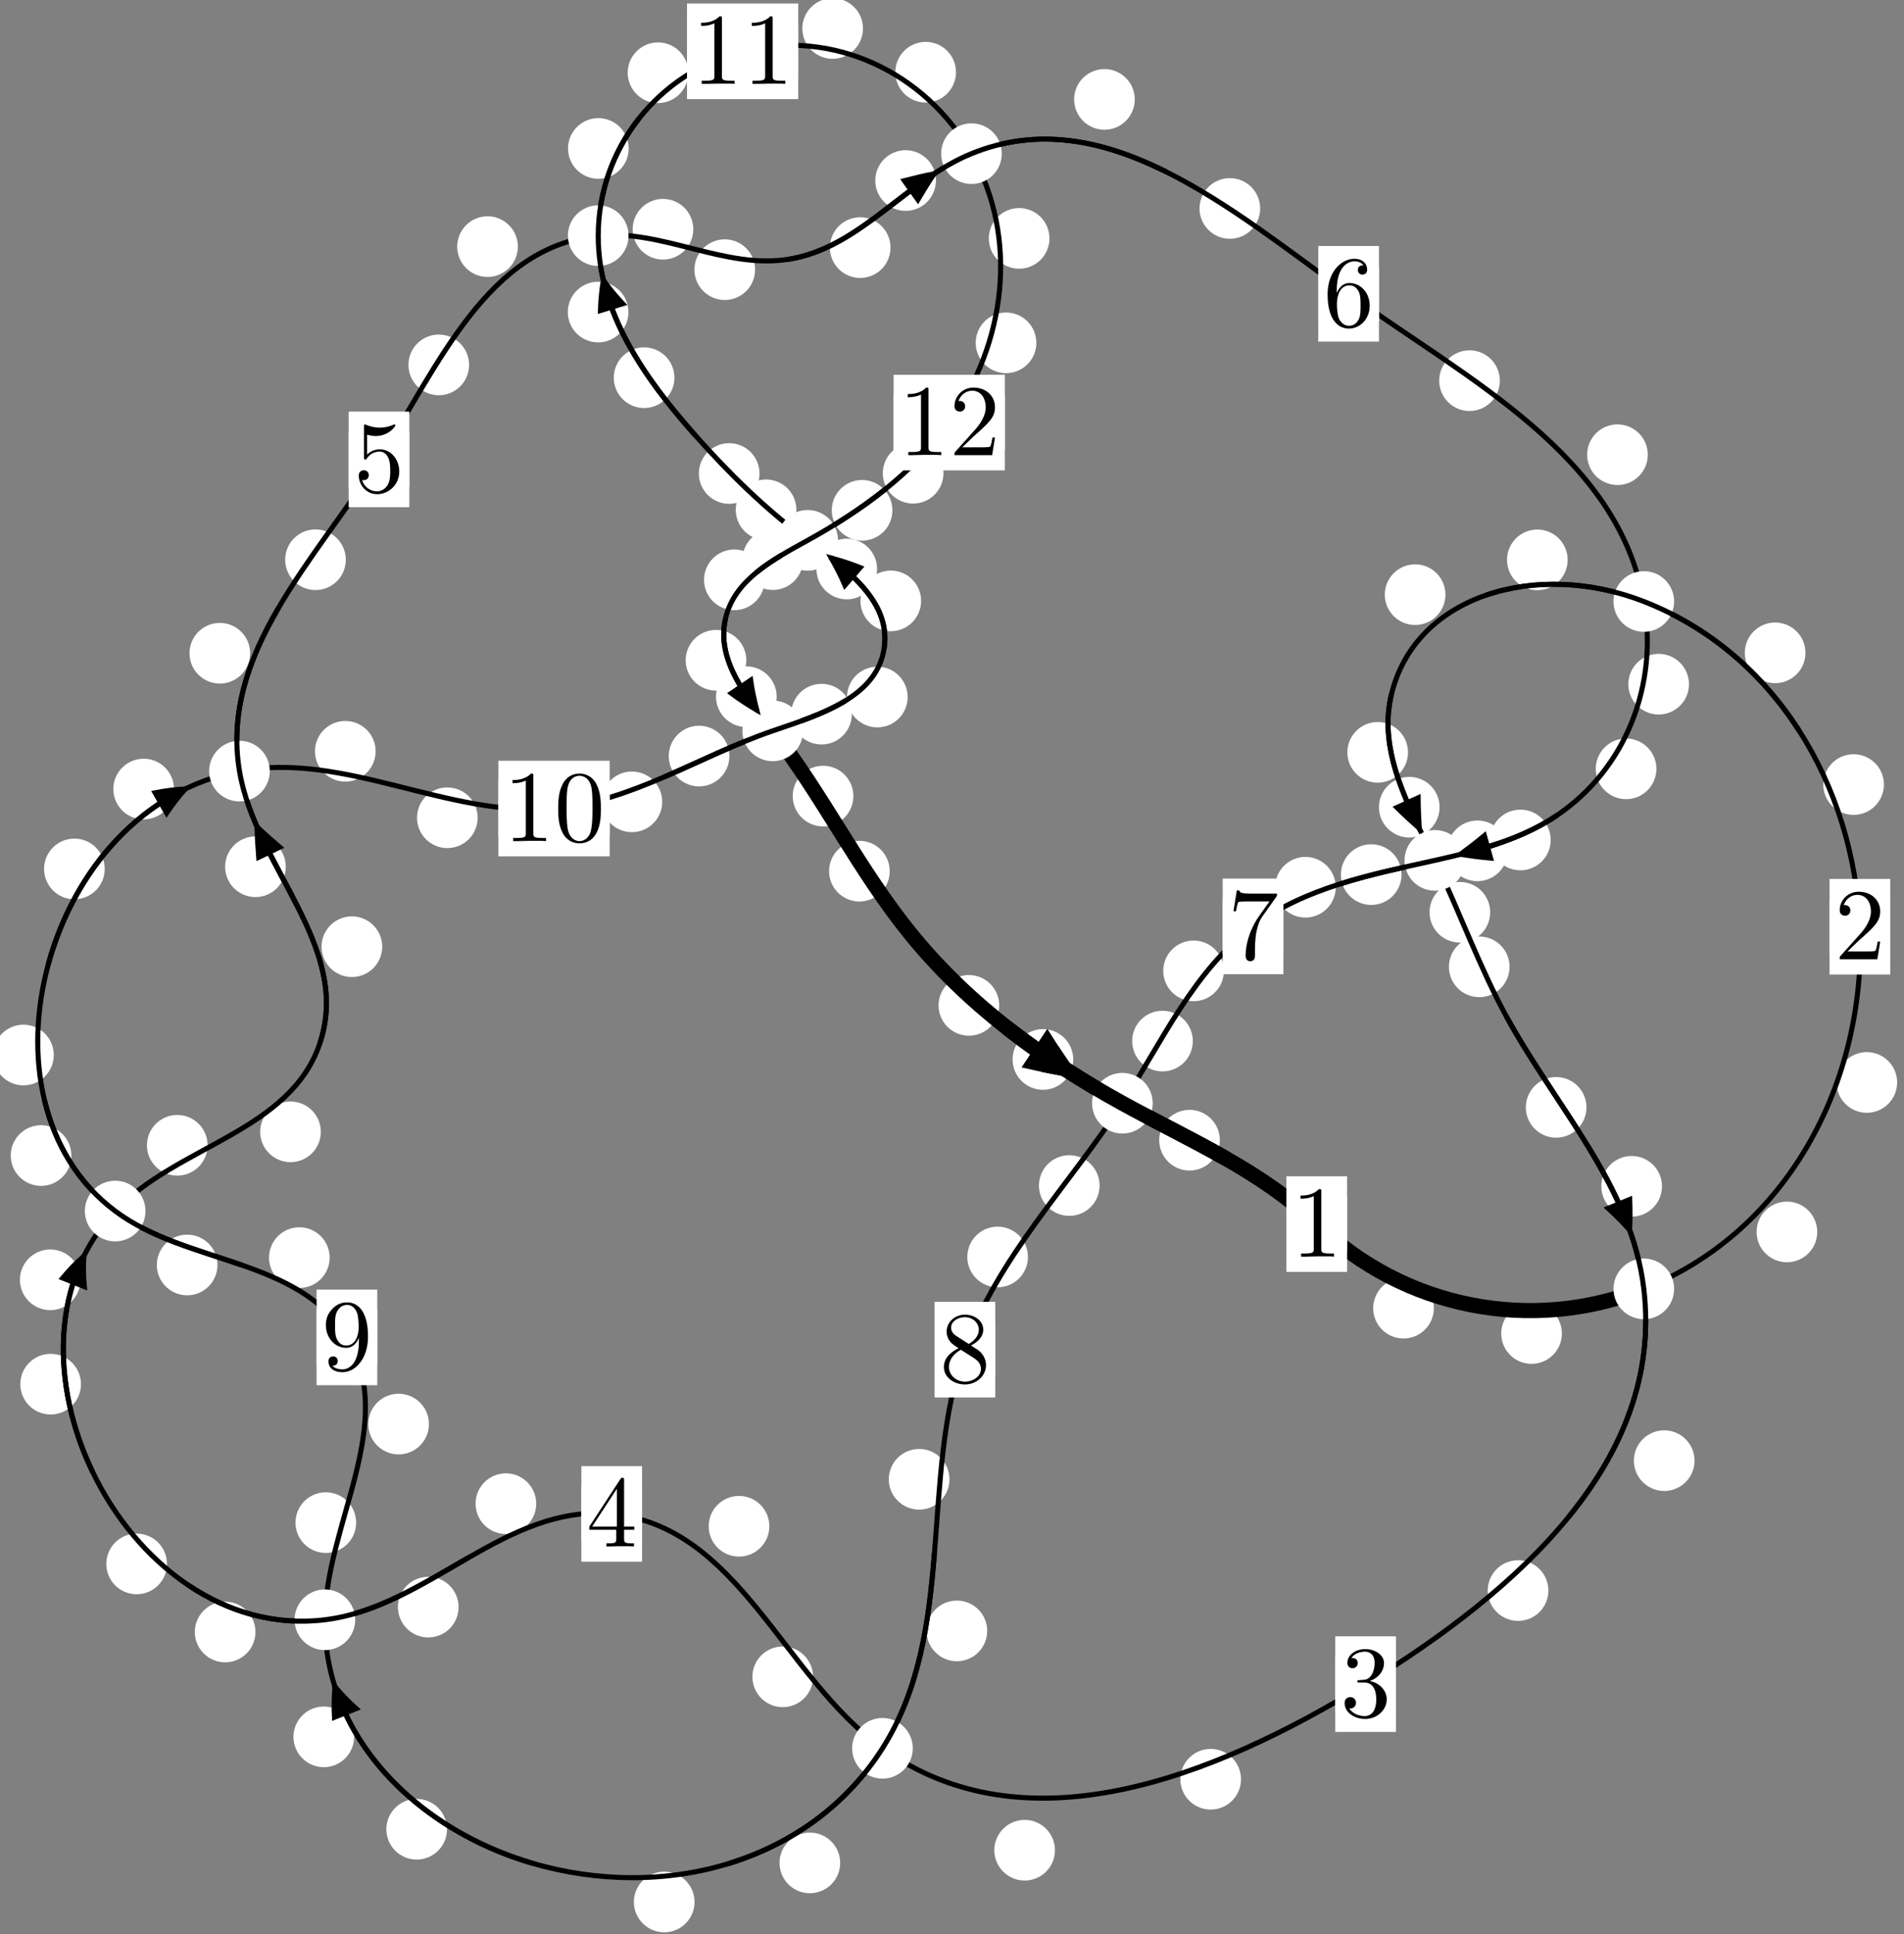 <?xml version="1.0"?>
<!-- Created by MetaPost 1.999 on 2021.07.06:0015 -->
<svg version="1.1" xmlns="http://www.w3.org/2000/svg" xmlns:xlink="http://www.w3.org/1999/xlink" width="187.641" height="190.584" viewBox="0 0 187.641 190.584">
<rect x="0" y="0" width="187.641" height="190.584" fill="#808080" stroke="none"/>
<!-- Original BoundingBox: -162.676300 -63.403076 24.964630 127.181183 -->
  <defs>
    <g transform="scale(0.01,0.01)" id="GLYPHcmr10_48">
      <path style="fill-rule: evenodd;" d="M460 -320C460 -400,455 -480,420 -554C374 -650,292 -666,250 -666C190 -666,117 -640,76 -547C44 -478,39 -400,39 -320C39 -245,43 -155,84 -79C127 2,200 22,249 22C303 22,379 1,423 -94C455 -163,460 -241,460 -320M249 -0C210 -0,151 -25,133 -121C122 -181,122 -273,122 -332C122 -396,122 -462,130 -516C149 -635,224 -644,249 -644C282 -644,348 -626,367 -527C377 -471,377 -395,377 -332C377 -257,377 -189,366 -125C351 -30,294 -0,249 -0"></path>
    </g>
    <g transform="scale(0.01,0.01)" id="GLYPHcmr10_49">
      <path style="fill-rule: evenodd;" d="M294 -640C294 -664,294 -666,271 -666C209 -602,121 -602,89 -602L89 -571C109 -571,168 -571,220 -597L220 -79C220 -43,217 -31,127 -31L95 -31L95 -0L257 -0L130 -3L217 -3L257 -3L297 -3L384 -3L419 -0L419 -31L387 -31C297 -31,294 -42,294 -79"></path>
    </g>
    <g transform="scale(0.01,0.01)" id="GLYPHcmr10_50">
      <path style="fill-rule: evenodd;" d="M127 -77L233 -180C389 -318,449 -372,449 -472C449 -586,359 -666,237 -666C124 -666,50 -574,50 -485C50 -429,100 -429,103 -429C120 -429,155 -441,155 -482C155 -508,137 -534,102 -534C94 -534,92 -534,89 -533C112 -598,166 -635,224 -635C315 -635,358 -554,358 -472C358 -392,308 -313,253 -251L61 -37C50 -26,50 -24,50 -0L421 -0L449 -174L424 -174C419 -144,412 -100,402 -85C395 -77,329 -77,307 -77"></path>
    </g>
    <g transform="scale(0.01,0.01)" id="GLYPHcmr10_51">
      <path style="fill-rule: evenodd;" d="M290 -352C372 -379,430 -449,430 -528C430 -610,342 -666,246 -666C145 -666,69 -606,69 -530C69 -497,91 -478,120 -478C151 -478,171 -500,171 -529C171 -579,124 -579,109 -579C140 -628,206 -641,242 -641C283 -641,338 -619,338 -529C338 -517,336 -459,310 -415C280 -367,246 -364,221 -363C213 -362,189 -360,182 -360C174 -359,167 -358,167 -348C167 -337,174 -337,191 -337L235 -337C317 -337,354 -269,354 -171C354 -35,285 -6,241 -6C198 -6,123 -23,88 -82C123 -77,154 -99,154 -137C154 -173,127 -193,98 -193C74 -193,42 -179,42 -135C42 -44,135 22,244 22C366 22,457 -69,457 -171C457 -253,394 -331,290 -352"></path>
    </g>
    <g transform="scale(0.01,0.01)" id="GLYPHcmr10_52">
      <path style="fill-rule: evenodd;" d="M294 -165L294 -78C294 -42,292 -31,218 -31L197 -31L197 -0L332 -0L238 -3L290 -3L332 -3L374 -3L427 -3L468 -0L468 -31L447 -31C373 -31,371 -42,371 -78L371 -165L471 -165L471 -196L371 -196L371 -651C371 -671,371 -677,355 -677C346 -677,343 -677,335 -665L28 -196L28 -165M300 -196L56 -196L300 -569"></path>
    </g>
    <g transform="scale(0.01,0.01)" id="GLYPHcmr10_53">
      <path style="fill-rule: evenodd;" d="M449 -201C449 -320,367 -420,259 -420C211 -420,168 -404,132 -369L132 -564C152 -558,185 -551,217 -551C340 -551,410 -642,410 -655C410 -661,407 -666,400 -666C399 -666,397 -666,392 -663C372 -654,323 -634,256 -634C216 -634,170 -641,123 -662C115 -665,113 -665,111 -665C101 -665,101 -657,101 -641L101 -345C101 -327,101 -319,115 -319C122 -319,124 -322,128 -328C139 -344,176 -398,257 -398C309 -398,334 -352,342 -334C358 -297,360 -258,360 -208C360 -173,360 -113,336 -71C312 -32,275 -6,229 -6C156 -6,99 -59,82 -118C85 -117,88 -116,99 -116C132 -116,149 -141,149 -165C149 -189,132 -214,99 -214C85 -214,50 -207,50 -161C50 -75,119 22,231 22C347 22,449 -74,449 -201"></path>
    </g>
    <g transform="scale(0.01,0.01)" id="GLYPHcmr10_54">
      <path style="fill-rule: evenodd;" d="M132 -328L132 -352C132 -605,256 -641,307 -641C331 -641,373 -635,395 -601C380 -601,340 -601,340 -556C340 -525,364 -510,386 -510C402 -510,432 -519,432 -558C432 -618,388 -666,305 -666C177 -666,42 -537,42 -316C42 -49,158 22,251 22C362 22,457 -72,457 -204C457 -331,368 -427,257 -427C189 -427,152 -376,132 -328M251 -6C188 -6,158 -66,152 -81C134 -128,134 -208,134 -226C134 -304,166 -404,256 -404C272 -404,318 -404,349 -342C367 -305,367 -254,367 -205C367 -157,367 -107,350 -71C320 -11,274 -6,251 -6"></path>
    </g>
    <g transform="scale(0.01,0.01)" id="GLYPHcmr10_55">
      <path style="fill-rule: evenodd;" d="M476 -609C485 -621,485 -623,485 -644L242 -644C120 -644,118 -657,114 -676L89 -676L56 -470L81 -470C84 -486,93 -549,106 -561C113 -567,191 -567,204 -567L411 -567C400 -551,321 -442,299 -409C209 -274,176 -135,176 -33C176 -23,176 22,222 22C268 22,268 -23,268 -33L268 -84C268 -139,271 -194,279 -248C283 -271,297 -357,341 -419"></path>
    </g>
    <g transform="scale(0.01,0.01)" id="GLYPHcmr10_56">
      <path style="fill-rule: evenodd;" d="M163 -457C117 -487,113 -521,113 -538C113 -599,178 -641,249 -641C322 -641,386 -589,386 -517C386 -460,347 -412,287 -377M309 -362C381 -399,430 -451,430 -517C430 -609,341 -666,250 -666C150 -666,69 -592,69 -499C69 -481,71 -436,113 -389C124 -377,161 -352,186 -335C128 -306,42 -250,42 -151C42 -45,144 22,249 22C362 22,457 -61,457 -168C457 -204,446 -249,408 -291C389 -312,373 -322,309 -362M209 -320L332 -242C360 -223,407 -193,407 -132C407 -58,332 -6,250 -6C164 -6,92 -68,92 -151C92 -209,124 -273,209 -320"></path>
    </g>
    <g transform="scale(0.01,0.01)" id="GLYPHcmr10_57">
      <path style="fill-rule: evenodd;" d="M367 -318L367 -286C367 -52,263 -6,205 -6C188 -6,134 -8,107 -42C151 -42,159 -71,159 -88C159 -119,135 -134,113 -134C97 -134,67 -125,67 -86C67 -19,121 22,206 22C335 22,457 -114,457 -329C457 -598,342 -666,253 -666C198 -666,149 -648,106 -603C65 -558,42 -516,42 -441C42 -316,130 -218,242 -218C303 -218,344 -260,367 -318M243 -241C227 -241,181 -241,150 -304C132 -341,132 -391,132 -440C132 -494,132 -541,153 -578C180 -628,218 -641,253 -641C299 -641,332 -607,349 -562C361 -530,365 -467,365 -421C365 -338,331 -241,243 -241"></path>
    </g>
  </defs>
  <path d="M141.307 128.903C141.307 128.11,140.992 127.35,140.431 126.789C139.871 126.229,139.111 125.914,138.318 125.914C137.525 125.914,136.765 126.229,136.205 126.789C135.644 127.35,135.329 128.11,135.329 128.903C135.329 129.695,135.644 130.455,136.205 131.016C136.765 131.576,137.525 131.891,138.318 131.891C139.111 131.891,139.871 131.576,140.431 131.016C140.992 130.455,141.307 129.695,141.307 128.903Z" style="fill: rgb(100%,100%,100%);stroke: none;"></path>
  <path d="M132.755 120.617C132.755 119.824,132.44 119.064,131.879 118.504C131.319 117.943,130.559 117.628,129.766 117.628C128.973 117.628,128.213 117.943,127.653 118.504C127.092 119.064,126.777 119.824,126.777 120.617C126.777 121.41,127.092 122.17,127.653 122.73C128.213 123.291,128.973 123.606,129.766 123.606C130.559 123.606,131.319 123.291,131.879 122.73C132.44 122.17,132.755 121.41,132.755 120.617Z" style="fill: rgb(100%,100%,100%);stroke: none;"></path>
  <path d="M179.092 121.39C179.092 120.597,178.777 119.837,178.217 119.277C177.656 118.716,176.896 118.401,176.103 118.401C175.311 118.401,174.551 118.716,173.99 119.277C173.43 119.837,173.115 120.597,173.115 121.39C173.115 122.183,173.43 122.943,173.99 123.503C174.551 124.064,175.311 124.379,176.103 124.379C176.896 124.379,177.656 124.064,178.217 123.503C178.777 122.943,179.092 122.183,179.092 121.39Z" style="fill: rgb(100%,100%,100%);stroke: none;"></path>
  <path d="M153.924 131.401C153.924 130.608,153.609 129.848,153.049 129.288C152.488 128.727,151.728 128.412,150.935 128.412C150.143 128.412,149.383 128.727,148.822 129.288C148.262 129.848,147.947 130.608,147.947 131.401C147.947 132.194,148.262 132.954,148.822 133.514C149.383 134.075,150.143 134.39,150.935 134.39C151.728 134.39,152.488 134.075,153.049 133.514C153.609 132.954,153.924 132.194,153.924 131.401Z" style="fill: rgb(100%,100%,100%);stroke: none;"></path>
  <path d="M185.663 77.307C185.663 76.515,185.348 75.755,184.787 75.194C184.227 74.634,183.467 74.319,182.674 74.319C181.881 74.319,181.121 74.634,180.561 75.194C180 75.755,179.685 76.515,179.685 77.307C179.685 78.1,180 78.86,180.561 79.421C181.121 79.981,181.881 80.296,182.674 80.296C183.467 80.296,184.227 79.981,184.787 79.421C185.348 78.86,185.663 78.1,185.663 77.307Z" style="fill: rgb(100%,100%,100%);stroke: none;"></path>
  <path d="M186.965 106.66C186.965 105.868,186.65 105.107,186.089 104.547C185.529 103.986,184.769 103.671,183.976 103.671C183.183 103.671,182.423 103.986,181.863 104.547C181.302 105.107,180.987 105.868,180.987 106.66C180.987 107.453,181.302 108.213,181.863 108.774C182.423 109.334,183.183 109.649,183.976 109.649C184.769 109.649,185.529 109.334,186.089 108.774C186.65 108.213,186.965 107.453,186.965 106.66Z" style="fill: rgb(100%,100%,100%);stroke: none;"></path>
  <path d="M154.494 55.167C154.494 54.374,154.179 53.614,153.619 53.053C153.058 52.493,152.298 52.178,151.505 52.178C150.713 52.178,149.952 52.493,149.392 53.053C148.831 53.614,148.517 54.374,148.517 55.167C148.517 55.959,148.831 56.719,149.392 57.28C149.952 57.84,150.713 58.155,151.505 58.155C152.298 58.155,153.058 57.84,153.619 57.28C154.179 56.719,154.494 55.959,154.494 55.167Z" style="fill: rgb(100%,100%,100%);stroke: none;"></path>
  <path d="M177.93 64.328C177.93 63.535,177.616 62.775,177.055 62.215C176.495 61.654,175.734 61.339,174.942 61.339C174.149 61.339,173.389 61.654,172.828 62.215C172.268 62.775,171.953 63.535,171.953 64.328C171.953 65.121,172.268 65.881,172.828 66.441C173.389 67.002,174.149 67.317,174.942 67.317C175.734 67.317,176.495 67.002,177.055 66.441C177.616 65.881,177.93 65.121,177.93 64.328Z" style="fill: rgb(100%,100%,100%);stroke: none;"></path>
  <path d="M138.761 74.133C138.761 73.34,138.446 72.58,137.885 72.02C137.325 71.459,136.565 71.144,135.772 71.144C134.979 71.144,134.219 71.459,133.659 72.02C133.098 72.58,132.783 73.34,132.783 74.133C132.783 74.926,133.098 75.686,133.659 76.246C134.219 76.807,134.979 77.122,135.772 77.122C136.565 77.122,137.325 76.807,137.885 76.246C138.446 75.686,138.761 74.926,138.761 74.133Z" style="fill: rgb(100%,100%,100%);stroke: none;"></path>
  <path d="M142.449 58.595C142.449 57.803,142.134 57.042,141.573 56.482C141.013 55.921,140.253 55.607,139.46 55.607C138.667 55.607,137.907 55.921,137.347 56.482C136.786 57.042,136.471 57.803,136.471 58.595C136.471 59.388,136.786 60.148,137.347 60.709C137.907 61.269,138.667 61.584,139.46 61.584C140.253 61.584,141.013 61.269,141.573 60.709C142.134 60.148,142.449 59.388,142.449 58.595Z" style="fill: rgb(100%,100%,100%);stroke: none;"></path>
  <path d="M146.86 89.892C146.86 89.099,146.545 88.339,145.985 87.778C145.424 87.218,144.664 86.903,143.871 86.903C143.079 86.903,142.318 87.218,141.758 87.778C141.197 88.339,140.882 89.099,140.882 89.892C140.882 90.684,141.197 91.444,141.758 92.005C142.318 92.565,143.079 92.88,143.871 92.88C144.664 92.88,145.424 92.565,145.985 92.005C146.545 91.444,146.86 90.684,146.86 89.892Z" style="fill: rgb(100%,100%,100%);stroke: none;"></path>
  <path d="M141.873 79.538C141.873 78.745,141.558 77.985,140.998 77.424C140.437 76.864,139.677 76.549,138.885 76.549C138.092 76.549,137.332 76.864,136.771 77.424C136.211 77.985,135.896 78.745,135.896 79.538C135.896 80.33,136.211 81.09,136.771 81.651C137.332 82.211,138.092 82.526,138.885 82.526C139.677 82.526,140.437 82.211,140.998 81.651C141.558 81.09,141.873 80.33,141.873 79.538Z" style="fill: rgb(100%,100%,100%);stroke: none;"></path>
  <path d="M156.348 109.114C156.348 108.322,156.034 107.562,155.473 107.001C154.913 106.441,154.152 106.126,153.36 106.126C152.567 106.126,151.807 106.441,151.246 107.001C150.686 107.562,150.371 108.322,150.371 109.114C150.371 109.907,150.686 110.667,151.246 111.228C151.807 111.788,152.567 112.103,153.36 112.103C154.152 112.103,154.913 111.788,155.473 111.228C156.034 110.667,156.348 109.907,156.348 109.114Z" style="fill: rgb(100%,100%,100%);stroke: none;"></path>
  <path d="M148.769 95.267C148.769 94.475,148.454 93.714,147.893 93.154C147.333 92.593,146.573 92.279,145.78 92.279C144.987 92.279,144.227 92.593,143.667 93.154C143.106 93.714,142.791 94.475,142.791 95.267C142.791 96.06,143.106 96.82,143.667 97.381C144.227 97.941,144.987 98.256,145.78 98.256C146.573 98.256,147.333 97.941,147.893 97.381C148.454 96.82,148.769 96.06,148.769 95.267Z" style="fill: rgb(100%,100%,100%);stroke: none;"></path>
  <path d="M166.998 143.926C166.998 143.133,166.683 142.373,166.123 141.813C165.562 141.252,164.802 140.937,164.009 140.937C163.217 140.937,162.456 141.252,161.896 141.813C161.335 142.373,161.02 143.133,161.02 143.926C161.02 144.719,161.335 145.479,161.896 146.039C162.456 146.6,163.217 146.915,164.009 146.915C164.802 146.915,165.562 146.6,166.123 146.039C166.683 145.479,166.998 144.719,166.998 143.926Z" style="fill: rgb(100%,100%,100%);stroke: none;"></path>
  <path d="M163.789 116.895C163.789 116.102,163.474 115.342,162.914 114.781C162.353 114.221,161.593 113.906,160.8 113.906C160.008 113.906,159.248 114.221,158.687 114.781C158.127 115.342,157.812 116.102,157.812 116.895C157.812 117.687,158.127 118.448,158.687 119.008C159.248 119.569,160.008 119.884,160.8 119.884C161.593 119.884,162.353 119.569,162.914 119.008C163.474 118.448,163.789 117.687,163.789 116.895Z" style="fill: rgb(100%,100%,100%);stroke: none;"></path>
  <path d="M122.302 175.321C122.302 174.528,121.987 173.768,121.427 173.207C120.866 172.647,120.106 172.332,119.314 172.332C118.521 172.332,117.761 172.647,117.2 173.207C116.64 173.768,116.325 174.528,116.325 175.321C116.325 176.113,116.64 176.873,117.2 177.434C117.761 177.994,118.521 178.309,119.314 178.309C120.106 178.309,120.866 177.994,121.427 177.434C121.987 176.873,122.302 176.113,122.302 175.321Z" style="fill: rgb(100%,100%,100%);stroke: none;"></path>
  <path d="M152.596 156.727C152.596 155.934,152.281 155.174,151.721 154.613C151.16 154.053,150.4 153.738,149.607 153.738C148.815 153.738,148.054 154.053,147.494 154.613C146.934 155.174,146.619 155.934,146.619 156.727C146.619 157.519,146.934 158.279,147.494 158.84C148.054 159.4,148.815 159.715,149.607 159.715C150.4 159.715,151.16 159.4,151.721 158.84C152.281 158.279,152.596 157.519,152.596 156.727Z" style="fill: rgb(100%,100%,100%);stroke: none;"></path>
  <path d="M80.127 165.228C80.127 164.435,79.813 163.675,79.252 163.114C78.692 162.554,77.931 162.239,77.139 162.239C76.346 162.239,75.586 162.554,75.025 163.114C74.465 163.675,74.15 164.435,74.15 165.228C74.15 166.02,74.465 166.78,75.025 167.341C75.586 167.901,76.346 168.216,77.139 168.216C77.931 168.216,78.692 167.901,79.252 167.341C79.813 166.78,80.127 166.02,80.127 165.228Z" style="fill: rgb(100%,100%,100%);stroke: none;"></path>
  <path d="M103.968 182.313C103.968 181.52,103.653 180.76,103.092 180.199C102.532 179.639,101.772 179.324,100.979 179.324C100.186 179.324,99.426 179.639,98.866 180.199C98.305 180.76,97.99 181.52,97.99 182.313C97.99 183.105,98.305 183.866,98.866 184.426C99.426 184.987,100.186 185.302,100.979 185.302C101.772 185.302,102.532 184.987,103.092 184.426C103.653 183.866,103.968 183.105,103.968 182.313Z" style="fill: rgb(100%,100%,100%);stroke: none;"></path>
  <path d="M52.845 148.165C52.845 147.372,52.53 146.612,51.969 146.052C51.409 145.491,50.648 145.176,49.856 145.176C49.063 145.176,48.303 145.491,47.742 146.052C47.182 146.612,46.867 147.372,46.867 148.165C46.867 148.958,47.182 149.718,47.742 150.278C48.303 150.839,49.063 151.154,49.856 151.154C50.648 151.154,51.409 150.839,51.969 150.278C52.53 149.718,52.845 148.958,52.845 148.165Z" style="fill: rgb(100%,100%,100%);stroke: none;"></path>
  <path d="M75.819 150.391C75.819 149.598,75.504 148.838,74.944 148.278C74.383 147.717,73.623 147.402,72.83 147.402C72.038 147.402,71.277 147.717,70.717 148.278C70.157 148.838,69.842 149.598,69.842 150.391C69.842 151.184,70.157 151.944,70.717 152.504C71.277 153.065,72.038 153.38,72.83 153.38C73.623 153.38,74.383 153.065,74.944 152.504C75.504 151.944,75.819 151.184,75.819 150.391Z" style="fill: rgb(100%,100%,100%);stroke: none;"></path>
  <path d="M25.176 160.811C25.176 160.018,24.861 159.258,24.301 158.697C23.74 158.137,22.98 157.822,22.187 157.822C21.395 157.822,20.634 158.137,20.074 158.697C19.513 159.258,19.198 160.018,19.198 160.811C19.198 161.603,19.513 162.363,20.074 162.924C20.634 163.484,21.395 163.799,22.187 163.799C22.98 163.799,23.74 163.484,24.301 162.924C24.861 162.363,25.176 161.603,25.176 160.811Z" style="fill: rgb(100%,100%,100%);stroke: none;"></path>
  <path d="M45.195 158.358C45.195 157.565,44.88 156.805,44.319 156.244C43.759 155.684,42.999 155.369,42.206 155.369C41.413 155.369,40.653 155.684,40.093 156.244C39.532 156.805,39.217 157.565,39.217 158.358C39.217 159.15,39.532 159.91,40.093 160.471C40.653 161.031,41.413 161.346,42.206 161.346C42.999 161.346,43.759 161.031,44.319 160.471C44.88 159.91,45.195 159.15,45.195 158.358Z" style="fill: rgb(100%,100%,100%);stroke: none;"></path>
  <path d="M7.979 136.391C7.979 135.598,7.664 134.838,7.103 134.278C6.543 133.717,5.783 133.402,4.99 133.402C4.197 133.402,3.437 133.717,2.877 134.278C2.316 134.838,2.001 135.598,2.001 136.391C2.001 137.184,2.316 137.944,2.877 138.504C3.437 139.065,4.197 139.38,4.99 139.38C5.783 139.38,6.543 139.065,7.103 138.504C7.664 137.944,7.979 137.184,7.979 136.391Z" style="fill: rgb(100%,100%,100%);stroke: none;"></path>
  <path d="M16.455 154.103C16.455 153.31,16.14 152.55,15.58 151.989C15.019 151.429,14.259 151.114,13.466 151.114C12.674 151.114,11.913 151.429,11.353 151.989C10.792 152.55,10.478 153.31,10.478 154.103C10.478 154.895,10.792 155.655,11.353 156.216C11.913 156.776,12.674 157.091,13.466 157.091C14.259 157.091,15.019 156.776,15.58 156.216C16.14 155.655,16.455 154.895,16.455 154.103Z" style="fill: rgb(100%,100%,100%);stroke: none;"></path>
  <path d="M20.459 112.852C20.459 112.059,20.144 111.299,19.583 110.739C19.023 110.178,18.263 109.863,17.47 109.863C16.677 109.863,15.917 110.178,15.357 110.739C14.796 111.299,14.481 112.059,14.481 112.852C14.481 113.645,14.796 114.405,15.357 114.965C15.917 115.526,16.677 115.841,17.47 115.841C18.263 115.841,19.023 115.526,19.583 114.965C20.144 114.405,20.459 113.645,20.459 112.852Z" style="fill: rgb(100%,100%,100%);stroke: none;"></path>
  <path d="M7.94 126.107C7.94 125.314,7.625 124.554,7.065 123.993C6.504 123.433,5.744 123.118,4.951 123.118C4.159 123.118,3.399 123.433,2.838 123.993C2.278 124.554,1.963 125.314,1.963 126.107C1.963 126.899,2.278 127.659,2.838 128.22C3.399 128.78,4.159 129.095,4.951 129.095C5.744 129.095,6.504 128.78,7.065 128.22C7.625 127.659,7.94 126.899,7.94 126.107Z" style="fill: rgb(100%,100%,100%);stroke: none;"></path>
  <path d="M37.667 93.284C37.667 92.491,37.352 91.731,36.791 91.171C36.231 90.61,35.471 90.295,34.678 90.295C33.885 90.295,33.125 90.61,32.565 91.171C32.004 91.731,31.689 92.491,31.689 93.284C31.689 94.077,32.004 94.837,32.565 95.397C33.125 95.958,33.885 96.273,34.678 96.273C35.471 96.273,36.231 95.958,36.791 95.397C37.352 94.837,37.667 94.077,37.667 93.284Z" style="fill: rgb(100%,100%,100%);stroke: none;"></path>
  <path d="M31.618 111.527C31.618 110.734,31.303 109.974,30.742 109.414C30.182 108.853,29.422 108.538,28.629 108.538C27.836 108.538,27.076 108.853,26.516 109.414C25.955 109.974,25.64 110.734,25.64 111.527C25.64 112.32,25.955 113.08,26.516 113.64C27.076 114.201,27.836 114.516,28.629 114.516C29.422 114.516,30.182 114.201,30.742 113.64C31.303 113.08,31.618 112.32,31.618 111.527Z" style="fill: rgb(100%,100%,100%);stroke: none;"></path>
  <path d="M24.652 64.368C24.652 63.575,24.337 62.815,23.776 62.255C23.216 61.694,22.456 61.379,21.663 61.379C20.87 61.379,20.11 61.694,19.55 62.255C18.989 62.815,18.674 63.575,18.674 64.368C18.674 65.161,18.989 65.921,19.55 66.481C20.11 67.042,20.87 67.357,21.663 67.357C22.456 67.357,23.216 67.042,23.776 66.481C24.337 65.921,24.652 65.161,24.652 64.368Z" style="fill: rgb(100%,100%,100%);stroke: none;"></path>
  <path d="M28.162 85.406C28.162 84.613,27.847 83.853,27.286 83.293C26.726 82.732,25.966 82.417,25.173 82.417C24.38 82.417,23.62 82.732,23.06 83.293C22.499 83.853,22.184 84.613,22.184 85.406C22.184 86.199,22.499 86.959,23.06 87.519C23.62 88.08,24.38 88.395,25.173 88.395C25.966 88.395,26.726 88.08,27.286 87.519C27.847 86.959,28.162 86.199,28.162 85.406Z" style="fill: rgb(100%,100%,100%);stroke: none;"></path>
  <path d="M46.231 35.956C46.231 35.163,45.916 34.403,45.355 33.843C44.795 33.282,44.035 32.967,43.242 32.967C42.449 32.967,41.689 33.282,41.129 33.843C40.568 34.403,40.253 35.163,40.253 35.956C40.253 36.749,40.568 37.509,41.129 38.069C41.689 38.63,42.449 38.945,43.242 38.945C44.035 38.945,44.795 38.63,45.355 38.069C45.916 37.509,46.231 36.749,46.231 35.956Z" style="fill: rgb(100%,100%,100%);stroke: none;"></path>
  <path d="M34.081 55.154C34.081 54.361,33.766 53.601,33.205 53.041C32.645 52.48,31.885 52.165,31.092 52.165C30.299 52.165,29.539 52.48,28.979 53.041C28.418 53.601,28.103 54.361,28.103 55.154C28.103 55.947,28.418 56.707,28.979 57.267C29.539 57.828,30.299 58.143,31.092 58.143C31.885 58.143,32.645 57.828,33.205 57.267C33.766 56.707,34.081 55.947,34.081 55.154Z" style="fill: rgb(100%,100%,100%);stroke: none;"></path>
  <path d="M68.326 22.588C68.326 21.796,68.011 21.036,67.451 20.475C66.891 19.915,66.13 19.6,65.338 19.6C64.545 19.6,63.785 19.915,63.224 20.475C62.664 21.036,62.349 21.796,62.349 22.588C62.349 23.381,62.664 24.141,63.224 24.702C63.785 25.262,64.545 25.577,65.338 25.577C66.13 25.577,66.891 25.262,67.451 24.702C68.011 24.141,68.326 23.381,68.326 22.588Z" style="fill: rgb(100%,100%,100%);stroke: none;"></path>
  <path d="M51.035 24.3C51.035 23.507,50.72 22.747,50.16 22.187C49.6 21.626,48.839 21.311,48.047 21.311C47.254 21.311,46.494 21.626,45.933 22.187C45.373 22.747,45.058 23.507,45.058 24.3C45.058 25.093,45.373 25.853,45.933 26.413C46.494 26.974,47.254 27.289,48.047 27.289C48.839 27.289,49.6 26.974,50.16 26.413C50.72 25.853,51.035 25.093,51.035 24.3Z" style="fill: rgb(100%,100%,100%);stroke: none;"></path>
  <path d="M87.762 24.398C87.762 23.606,87.447 22.845,86.887 22.285C86.326 21.724,85.566 21.41,84.773 21.41C83.981 21.41,83.22 21.724,82.66 22.285C82.1 22.845,81.785 23.606,81.785 24.398C81.785 25.191,82.1 25.951,82.66 26.512C83.22 27.072,83.981 27.387,84.773 27.387C85.566 27.387,86.326 27.072,86.887 26.512C87.447 25.951,87.762 25.191,87.762 24.398Z" style="fill: rgb(100%,100%,100%);stroke: none;"></path>
  <path d="M74.413 26.572C74.413 25.779,74.098 25.019,73.537 24.459C72.977 23.898,72.217 23.583,71.424 23.583C70.631 23.583,69.871 23.898,69.311 24.459C68.75 25.019,68.435 25.779,68.435 26.572C68.435 27.365,68.75 28.125,69.311 28.686C69.871 29.246,70.631 29.561,71.424 29.561C72.217 29.561,72.977 29.246,73.537 28.686C74.098 28.125,74.413 27.365,74.413 26.572Z" style="fill: rgb(100%,100%,100%);stroke: none;"></path>
  <path d="M111.833 9.796C111.833 9.003,111.518 8.243,110.958 7.683C110.397 7.122,109.637 6.807,108.844 6.807C108.052 6.807,107.292 7.122,106.731 7.683C106.171 8.243,105.856 9.003,105.856 9.796C105.856 10.589,106.171 11.349,106.731 11.909C107.292 12.47,108.052 12.785,108.844 12.785C109.637 12.785,110.397 12.47,110.958 11.909C111.518 11.349,111.833 10.589,111.833 9.796Z" style="fill: rgb(100%,100%,100%);stroke: none;"></path>
  <path d="M92.237 17.789C92.237 16.996,91.922 16.236,91.362 15.675C90.801 15.115,90.041 14.8,89.248 14.8C88.456 14.8,87.695 15.115,87.135 15.675C86.574 16.236,86.259 16.996,86.259 17.789C86.259 18.581,86.574 19.341,87.135 19.902C87.695 20.462,88.456 20.777,89.248 20.777C90.041 20.777,90.801 20.462,91.362 19.902C91.922 19.341,92.237 18.581,92.237 17.789Z" style="fill: rgb(100%,100%,100%);stroke: none;"></path>
  <path d="M147.811 37.509C147.811 36.716,147.496 35.956,146.935 35.395C146.375 34.835,145.615 34.52,144.822 34.52C144.029 34.52,143.269 34.835,142.709 35.395C142.148 35.956,141.833 36.716,141.833 37.509C141.833 38.301,142.148 39.062,142.709 39.622C143.269 40.183,144.029 40.498,144.822 40.498C145.615 40.498,146.375 40.183,146.935 39.622C147.496 39.062,147.811 38.301,147.811 37.509Z" style="fill: rgb(100%,100%,100%);stroke: none;"></path>
  <path d="M124.191 20.541C124.191 19.748,123.876 18.988,123.315 18.427C122.755 17.867,121.995 17.552,121.202 17.552C120.409 17.552,119.649 17.867,119.089 18.427C118.528 18.988,118.213 19.748,118.213 20.541C118.213 21.333,118.528 22.094,119.089 22.654C119.649 23.215,120.409 23.53,121.202 23.53C121.995 23.53,122.755 23.215,123.315 22.654C123.876 22.094,124.191 21.333,124.191 20.541Z" style="fill: rgb(100%,100%,100%);stroke: none;"></path>
  <path d="M166.452 67.418C166.452 66.625,166.137 65.865,165.576 65.304C165.016 64.744,164.255 64.429,163.463 64.429C162.67 64.429,161.91 64.744,161.349 65.304C160.789 65.865,160.474 66.625,160.474 67.418C160.474 68.21,160.789 68.971,161.349 69.531C161.91 70.092,162.67 70.407,163.463 70.407C164.255 70.407,165.016 70.092,165.576 69.531C166.137 68.971,166.452 68.21,166.452 67.418Z" style="fill: rgb(100%,100%,100%);stroke: none;"></path>
  <path d="M162.392 44.805C162.392 44.013,162.077 43.253,161.517 42.692C160.956 42.132,160.196 41.817,159.404 41.817C158.611 41.817,157.851 42.132,157.29 42.692C156.73 43.253,156.415 44.013,156.415 44.805C156.415 45.598,156.73 46.358,157.29 46.919C157.851 47.479,158.611 47.794,159.404 47.794C160.196 47.794,160.956 47.479,161.517 46.919C162.077 46.358,162.392 45.598,162.392 44.805Z" style="fill: rgb(100%,100%,100%);stroke: none;"></path>
  <path d="M152.824 82.767C152.824 81.974,152.509 81.214,151.948 80.654C151.388 80.093,150.628 79.778,149.835 79.778C149.042 79.778,148.282 80.093,147.722 80.654C147.161 81.214,146.846 81.974,146.846 82.767C146.846 83.56,147.161 84.32,147.722 84.88C148.282 85.441,149.042 85.756,149.835 85.756C150.628 85.756,151.388 85.441,151.948 84.88C152.509 84.32,152.824 83.56,152.824 82.767Z" style="fill: rgb(100%,100%,100%);stroke: none;"></path>
  <path d="M163.24 75.758C163.24 74.965,162.925 74.205,162.364 73.645C161.804 73.084,161.044 72.769,160.251 72.769C159.458 72.769,158.698 73.084,158.138 73.645C157.577 74.205,157.262 74.965,157.262 75.758C157.262 76.551,157.577 77.311,158.138 77.871C158.698 78.432,159.458 78.747,160.251 78.747C161.044 78.747,161.804 78.432,162.364 77.871C162.925 77.311,163.24 76.551,163.24 75.758Z" style="fill: rgb(100%,100%,100%);stroke: none;"></path>
  <path d="M138.123 86.18C138.123 85.388,137.808 84.627,137.248 84.067C136.687 83.506,135.927 83.192,135.135 83.192C134.342 83.192,133.582 83.506,133.021 84.067C132.461 84.627,132.146 85.388,132.146 86.18C132.146 86.973,132.461 87.733,133.021 88.294C133.582 88.854,134.342 89.169,135.135 89.169C135.927 89.169,136.687 88.854,137.248 88.294C137.808 87.733,138.123 86.973,138.123 86.18Z" style="fill: rgb(100%,100%,100%);stroke: none;"></path>
  <path d="M148.591 83.838C148.591 83.046,148.276 82.285,147.716 81.725C147.155 81.164,146.395 80.849,145.602 80.849C144.81 80.849,144.05 81.164,143.489 81.725C142.929 82.285,142.614 83.046,142.614 83.838C142.614 84.631,142.929 85.391,143.489 85.952C144.05 86.512,144.81 86.827,145.602 86.827C146.395 86.827,147.155 86.512,147.716 85.952C148.276 85.391,148.591 84.631,148.591 83.838Z" style="fill: rgb(100%,100%,100%);stroke: none;"></path>
  <path d="M120.617 95.666C120.617 94.873,120.302 94.113,119.741 93.553C119.181 92.992,118.421 92.677,117.628 92.677C116.835 92.677,116.075 92.992,115.515 93.553C114.954 94.113,114.639 94.873,114.639 95.666C114.639 96.459,114.954 97.219,115.515 97.779C116.075 98.34,116.835 98.655,117.628 98.655C118.421 98.655,119.181 98.34,119.741 97.779C120.302 97.219,120.617 96.459,120.617 95.666Z" style="fill: rgb(100%,100%,100%);stroke: none;"></path>
  <path d="M131.64 87.426C131.64 86.633,131.325 85.873,130.764 85.312C130.204 84.752,129.444 84.437,128.651 84.437C127.858 84.437,127.098 84.752,126.538 85.312C125.977 85.873,125.662 86.633,125.662 87.426C125.662 88.218,125.977 88.978,126.538 89.539C127.098 90.099,127.858 90.414,128.651 90.414C129.444 90.414,130.204 90.099,130.764 89.539C131.325 88.978,131.64 88.218,131.64 87.426Z" style="fill: rgb(100%,100%,100%);stroke: none;"></path>
  <path d="M108.366 116.819C108.366 116.026,108.051 115.266,107.491 114.705C106.93 114.145,106.17 113.83,105.377 113.83C104.585 113.83,103.825 114.145,103.264 114.705C102.704 115.266,102.389 116.026,102.389 116.819C102.389 117.611,102.704 118.372,103.264 118.932C103.825 119.493,104.585 119.807,105.377 119.807C106.17 119.807,106.93 119.493,107.491 118.932C108.051 118.372,108.366 117.611,108.366 116.819Z" style="fill: rgb(100%,100%,100%);stroke: none;"></path>
  <path d="M117.553 102.584C117.553 101.791,117.238 101.031,116.678 100.471C116.117 99.91,115.357 99.595,114.564 99.595C113.772 99.595,113.011 99.91,112.451 100.471C111.89 101.031,111.576 101.791,111.576 102.584C111.576 103.377,111.89 104.137,112.451 104.697C113.011 105.258,113.772 105.573,114.564 105.573C115.357 105.573,116.117 105.258,116.678 104.697C117.238 104.137,117.553 103.377,117.553 102.584Z" style="fill: rgb(100%,100%,100%);stroke: none;"></path>
  <path d="M93.57 145.763C93.57 144.97,93.255 144.21,92.694 143.65C92.134 143.089,91.374 142.774,90.581 142.774C89.788 142.774,89.028 143.089,88.468 143.65C87.907 144.21,87.592 144.97,87.592 145.763C87.592 146.556,87.907 147.316,88.468 147.876C89.028 148.437,89.788 148.752,90.581 148.752C91.374 148.752,92.134 148.437,92.694 147.876C93.255 147.316,93.57 146.556,93.57 145.763Z" style="fill: rgb(100%,100%,100%);stroke: none;"></path>
  <path d="M101.306 123.858C101.306 123.065,100.991 122.305,100.43 121.744C99.87 121.184,99.11 120.869,98.317 120.869C97.524 120.869,96.764 121.184,96.204 121.744C95.643 122.305,95.328 123.065,95.328 123.858C95.328 124.65,95.643 125.41,96.204 125.971C96.764 126.531,97.524 126.846,98.317 126.846C99.11 126.846,99.87 126.531,100.43 125.971C100.991 125.41,101.306 124.65,101.306 123.858Z" style="fill: rgb(100%,100%,100%);stroke: none;"></path>
  <path d="M82.801 183.564C82.801 182.771,82.486 182.011,81.925 181.451C81.365 180.89,80.605 180.575,79.812 180.575C79.019 180.575,78.259 180.89,77.699 181.451C77.138 182.011,76.823 182.771,76.823 183.564C76.823 184.357,77.138 185.117,77.699 185.677C78.259 186.238,79.019 186.553,79.812 186.553C80.605 186.553,81.365 186.238,81.925 185.677C82.486 185.117,82.801 184.357,82.801 183.564Z" style="fill: rgb(100%,100%,100%);stroke: none;"></path>
  <path d="M97.289 160.702C97.289 159.909,96.974 159.149,96.413 158.589C95.853 158.028,95.093 157.713,94.3 157.713C93.507 157.713,92.747 158.028,92.187 158.589C91.626 159.149,91.311 159.909,91.311 160.702C91.311 161.495,91.626 162.255,92.187 162.815C92.747 163.376,93.507 163.691,94.3 163.691C95.093 163.691,95.853 163.376,96.413 162.815C96.974 162.255,97.289 161.495,97.289 160.702Z" style="fill: rgb(100%,100%,100%);stroke: none;"></path>
  <path d="M44.053 180.247C44.053 179.454,43.738 178.694,43.177 178.133C42.617 177.573,41.857 177.258,41.064 177.258C40.271 177.258,39.511 177.573,38.951 178.133C38.39 178.694,38.075 179.454,38.075 180.247C38.075 181.039,38.39 181.799,38.951 182.36C39.511 182.92,40.271 183.235,41.064 183.235C41.857 183.235,42.617 182.92,43.177 182.36C43.738 181.799,44.053 181.039,44.053 180.247Z" style="fill: rgb(100%,100%,100%);stroke: none;"></path>
  <path d="M68.448 187.414C68.448 186.622,68.133 185.861,67.572 185.301C67.012 184.741,66.252 184.426,65.459 184.426C64.666 184.426,63.906 184.741,63.346 185.301C62.785 185.861,62.47 186.622,62.47 187.414C62.47 188.207,62.785 188.967,63.346 189.528C63.906 190.088,64.666 190.403,65.459 190.403C66.252 190.403,67.012 190.088,67.572 189.528C68.133 188.967,68.448 188.207,68.448 187.414Z" style="fill: rgb(100%,100%,100%);stroke: none;"></path>
  <path d="M35.098 150.033C35.098 149.241,34.783 148.48,34.223 147.92C33.662 147.359,32.902 147.044,32.109 147.044C31.317 147.044,30.557 147.359,29.996 147.92C29.436 148.48,29.121 149.241,29.121 150.033C29.121 150.826,29.436 151.586,29.996 152.147C30.557 152.707,31.317 153.022,32.109 153.022C32.902 153.022,33.662 152.707,34.223 152.147C34.783 151.586,35.098 150.826,35.098 150.033Z" style="fill: rgb(100%,100%,100%);stroke: none;"></path>
  <path d="M34.898 171.142C34.898 170.349,34.583 169.589,34.022 169.028C33.462 168.468,32.702 168.153,31.909 168.153C31.116 168.153,30.356 168.468,29.796 169.028C29.235 169.589,28.92 170.349,28.92 171.142C28.92 171.934,29.235 172.695,29.796 173.255C30.356 173.816,31.116 174.13,31.909 174.13C32.702 174.13,33.462 173.816,34.022 173.255C34.583 172.695,34.898 171.934,34.898 171.142Z" style="fill: rgb(100%,100%,100%);stroke: none;"></path>
  <path d="M32.488 123.92C32.488 123.128,32.173 122.367,31.613 121.807C31.053 121.246,30.292 120.931,29.5 120.931C28.707 120.931,27.947 121.246,27.386 121.807C26.826 122.367,26.511 123.128,26.511 123.92C26.511 124.713,26.826 125.473,27.386 126.034C27.947 126.594,28.707 126.909,29.5 126.909C30.292 126.909,31.053 126.594,31.613 126.034C32.173 125.473,32.488 124.713,32.488 123.92Z" style="fill: rgb(100%,100%,100%);stroke: none;"></path>
  <path d="M42.273 140.322C42.273 139.529,41.958 138.769,41.397 138.208C40.837 137.648,40.077 137.333,39.284 137.333C38.491 137.333,37.731 137.648,37.171 138.208C36.61 138.769,36.295 139.529,36.295 140.322C36.295 141.115,36.61 141.875,37.171 142.435C37.731 142.996,38.491 143.311,39.284 143.311C40.077 143.311,40.837 142.996,41.397 142.435C41.958 141.875,42.273 141.115,42.273 140.322Z" style="fill: rgb(100%,100%,100%);stroke: none;"></path>
  <path d="M7.035 113.862C7.035 113.069,6.72 112.309,6.16 111.749C5.6 111.188,4.839 110.873,4.047 110.873C3.254 110.873,2.494 111.188,1.933 111.749C1.373 112.309,1.058 113.069,1.058 113.862C1.058 114.655,1.373 115.415,1.933 115.975C2.494 116.536,3.254 116.851,4.047 116.851C4.839 116.851,5.6 116.536,6.16 115.975C6.72 115.415,7.035 114.655,7.035 113.862Z" style="fill: rgb(100%,100%,100%);stroke: none;"></path>
  <path d="M21.432 124.646C21.432 123.853,21.117 123.093,20.557 122.533C19.996 121.972,19.236 121.657,18.443 121.657C17.65 121.657,16.89 121.972,16.33 122.533C15.769 123.093,15.454 123.853,15.454 124.646C15.454 125.439,15.769 126.199,16.33 126.759C16.89 127.32,17.65 127.635,18.443 127.635C19.236 127.635,19.996 127.32,20.557 126.759C21.117 126.199,21.432 125.439,21.432 124.646Z" style="fill: rgb(100%,100%,100%);stroke: none;"></path>
  <path d="M10.32 85.621C10.32 84.828,10.005 84.068,9.444 83.507C8.884 82.947,8.124 82.632,7.331 82.632C6.538 82.632,5.778 82.947,5.218 83.507C4.657 84.068,4.342 84.828,4.342 85.621C4.342 86.413,4.657 87.174,5.218 87.734C5.778 88.295,6.538 88.609,7.331 88.609C8.124 88.609,8.884 88.295,9.444 87.734C10.005 87.174,10.32 86.413,10.32 85.621Z" style="fill: rgb(100%,100%,100%);stroke: none;"></path>
  <path d="M5.301 103.957C5.301 103.164,4.986 102.404,4.426 101.844C3.865 101.283,3.105 100.968,2.312 100.968C1.52 100.968,0.76 101.283,0.199 101.844C-0.361 102.404,-0.676 103.164,-0.676 103.957C-0.676 104.75,-0.361 105.51,0.199 106.07C0.76 106.631,1.52 106.946,2.312 106.946C3.105 106.946,3.865 106.631,4.426 106.07C4.986 105.51,5.301 104.75,5.301 103.957Z" style="fill: rgb(100%,100%,100%);stroke: none;"></path>
  <path d="M37.019 74.028C37.019 73.235,36.704 72.475,36.143 71.915C35.583 71.354,34.823 71.039,34.03 71.039C33.237 71.039,32.477 71.354,31.917 71.915C31.356 72.475,31.041 73.235,31.041 74.028C31.041 74.821,31.356 75.581,31.917 76.141C32.477 76.702,33.237 77.017,34.03 77.017C34.823 77.017,35.583 76.702,36.143 76.141C36.704 75.581,37.019 74.821,37.019 74.028Z" style="fill: rgb(100%,100%,100%);stroke: none;"></path>
  <path d="M17.147 77.751C17.147 76.958,16.832 76.198,16.271 75.637C15.711 75.077,14.951 74.762,14.158 74.762C13.365 74.762,12.605 75.077,12.045 75.637C11.484 76.198,11.169 76.958,11.169 77.751C11.169 78.543,11.484 79.303,12.045 79.864C12.605 80.424,13.365 80.739,14.158 80.739C14.951 80.739,15.711 80.424,16.271 79.864C16.832 79.303,17.147 78.543,17.147 77.751Z" style="fill: rgb(100%,100%,100%);stroke: none;"></path>
  <path d="M65.262 79.01C65.262 78.217,64.947 77.457,64.387 76.896C63.826 76.336,63.066 76.021,62.273 76.021C61.481 76.021,60.721 76.336,60.16 76.896C59.6 77.457,59.285 78.217,59.285 79.01C59.285 79.802,59.6 80.563,60.16 81.123C60.721 81.684,61.481 81.998,62.273 81.998C63.066 81.998,63.826 81.684,64.387 81.123C64.947 80.563,65.262 79.802,65.262 79.01Z" style="fill: rgb(100%,100%,100%);stroke: none;"></path>
  <path d="M47.074 80.578C47.074 79.786,46.759 79.025,46.199 78.465C45.638 77.904,44.878 77.59,44.085 77.59C43.293 77.59,42.533 77.904,41.972 78.465C41.412 79.025,41.097 79.786,41.097 80.578C41.097 81.371,41.412 82.131,41.972 82.692C42.533 83.252,43.293 83.567,44.085 83.567C44.878 83.567,45.638 83.252,46.199 82.692C46.759 82.131,47.074 81.371,47.074 80.578Z" style="fill: rgb(100%,100%,100%);stroke: none;"></path>
  <path d="M83.948 70.371C83.948 69.578,83.633 68.818,83.073 68.257C82.512 67.697,81.752 67.382,80.96 67.382C80.167 67.382,79.407 67.697,78.846 68.257C78.286 68.818,77.971 69.578,77.971 70.371C77.971 71.163,78.286 71.924,78.846 72.484C79.407 73.045,80.167 73.359,80.96 73.359C81.752 73.359,82.512 73.045,83.073 72.484C83.633 71.924,83.948 71.163,83.948 70.371Z" style="fill: rgb(100%,100%,100%);stroke: none;"></path>
  <path d="M71.883 74.5C71.883 73.707,71.568 72.947,71.008 72.387C70.447 71.826,69.687 71.511,68.895 71.511C68.102 71.511,67.342 71.826,66.781 72.387C66.221 72.947,65.906 73.707,65.906 74.5C65.906 75.293,66.221 76.053,66.781 76.613C67.342 77.174,68.102 77.489,68.895 77.489C69.687 77.489,70.447 77.174,71.008 76.613C71.568 76.053,71.883 75.293,71.883 74.5Z" style="fill: rgb(100%,100%,100%);stroke: none;"></path>
  <path d="M90.776 59.21C90.776 58.418,90.461 57.658,89.901 57.097C89.34 56.537,88.58 56.222,87.787 56.222C86.995 56.222,86.234 56.537,85.674 57.097C85.113 57.658,84.798 58.418,84.798 59.21C84.798 60.003,85.113 60.763,85.674 61.324C86.234 61.884,86.995 62.199,87.787 62.199C88.58 62.199,89.34 61.884,89.901 61.324C90.461 60.763,90.776 60.003,90.776 59.21Z" style="fill: rgb(100%,100%,100%);stroke: none;"></path>
  <path d="M89.45 68.684C89.45 67.891,89.136 67.131,88.575 66.57C88.015 66.01,87.254 65.695,86.462 65.695C85.669 65.695,84.909 66.01,84.348 66.57C83.788 67.131,83.473 67.891,83.473 68.684C83.473 69.476,83.788 70.237,84.348 70.797C84.909 71.358,85.669 71.673,86.462 71.673C87.254 71.673,88.015 71.358,88.575 70.797C89.136 70.237,89.45 69.476,89.45 68.684Z" style="fill: rgb(100%,100%,100%);stroke: none;"></path>
  <path d="M78.486 50.236C78.486 49.443,78.171 48.683,77.611 48.123C77.05 47.562,76.29 47.247,75.497 47.247C74.705 47.247,73.945 47.562,73.384 48.123C72.824 48.683,72.509 49.443,72.509 50.236C72.509 51.029,72.824 51.789,73.384 52.349C73.945 52.91,74.705 53.225,75.497 53.225C76.29 53.225,77.05 52.91,77.611 52.349C78.171 51.789,78.486 51.029,78.486 50.236Z" style="fill: rgb(100%,100%,100%);stroke: none;"></path>
  <path d="M86.438 56.068C86.438 55.275,86.124 54.515,85.563 53.955C85.003 53.394,84.242 53.079,83.45 53.079C82.657 53.079,81.897 53.394,81.336 53.955C80.776 54.515,80.461 55.275,80.461 56.068C80.461 56.861,80.776 57.621,81.336 58.181C81.897 58.742,82.657 59.057,83.45 59.057C84.242 59.057,85.003 58.742,85.563 58.181C86.124 57.621,86.438 56.861,86.438 56.068Z" style="fill: rgb(100%,100%,100%);stroke: none;"></path>
  <path d="M66.465 37.218C66.465 36.425,66.15 35.665,65.59 35.105C65.029 34.544,64.269 34.229,63.476 34.229C62.684 34.229,61.923 34.544,61.363 35.105C60.802 35.665,60.488 36.425,60.488 37.218C60.488 38.011,60.802 38.771,61.363 39.331C61.923 39.892,62.684 40.207,63.476 40.207C64.269 40.207,65.029 39.892,65.59 39.331C66.15 38.771,66.465 38.011,66.465 37.218Z" style="fill: rgb(100%,100%,100%);stroke: none;"></path>
  <path d="M74.85 46.657C74.85 45.865,74.535 45.105,73.975 44.544C73.414 43.984,72.654 43.669,71.862 43.669C71.069 43.669,70.309 43.984,69.748 44.544C69.188 45.105,68.873 45.865,68.873 46.657C68.873 47.45,69.188 48.21,69.748 48.771C70.309 49.331,71.069 49.646,71.862 49.646C72.654 49.646,73.414 49.331,73.975 48.771C74.535 48.21,74.85 47.45,74.85 46.657Z" style="fill: rgb(100%,100%,100%);stroke: none;"></path>
  <path d="M61.957 14.628C61.957 13.836,61.642 13.076,61.081 12.515C60.521 11.955,59.761 11.64,58.968 11.64C58.175 11.64,57.415 11.955,56.855 12.515C56.294 13.076,55.979 13.836,55.979 14.628C55.979 15.421,56.294 16.181,56.855 16.742C57.415 17.302,58.175 17.617,58.968 17.617C59.761 17.617,60.521 17.302,61.081 16.742C61.642 16.181,61.957 15.421,61.957 14.628Z" style="fill: rgb(100%,100%,100%);stroke: none;"></path>
  <path d="M61.934 30.751C61.934 29.958,61.619 29.198,61.059 28.637C60.498 28.077,59.738 27.762,58.945 27.762C58.153 27.762,57.392 28.077,56.832 28.637C56.271 29.198,55.957 29.958,55.957 30.751C55.957 31.543,56.271 32.304,56.832 32.864C57.392 33.425,58.153 33.739,58.945 33.739C59.738 33.739,60.498 33.425,61.059 32.864C61.619 32.304,61.934 31.543,61.934 30.751Z" style="fill: rgb(100%,100%,100%);stroke: none;"></path>
  <path d="M85.047 2.808C85.047 2.015,84.733 1.255,84.172 0.694C83.612 0.134,82.851 -0.181,82.059 -0.181C81.266 -0.181,80.506 0.134,79.945 0.694C79.385 1.255,79.07 2.015,79.07 2.808C79.07 3.6,79.385 4.36,79.945 4.921C80.506 5.481,81.266 5.796,82.059 5.796C82.851 5.796,83.612 5.481,84.172 4.921C84.733 4.36,85.047 3.6,85.047 2.808Z" style="fill: rgb(100%,100%,100%);stroke: none;"></path>
  <path d="M67.838 7.167C67.838 6.374,67.523 5.614,66.962 5.054C66.402 4.493,65.642 4.178,64.849 4.178C64.056 4.178,63.296 4.493,62.736 5.054C62.175 5.614,61.86 6.374,61.86 7.167C61.86 7.96,62.175 8.72,62.736 9.28C63.296 9.841,64.056 10.156,64.849 10.156C65.642 10.156,66.402 9.841,66.962 9.28C67.523 8.72,67.838 7.96,67.838 7.167Z" style="fill: rgb(100%,100%,100%);stroke: none;"></path>
  <path d="M103.425 23.49C103.425 22.698,103.11 21.937,102.55 21.377C101.989 20.817,101.229 20.502,100.436 20.502C99.644 20.502,98.883 20.817,98.323 21.377C97.762 21.937,97.448 22.698,97.448 23.49C97.448 24.283,97.762 25.043,98.323 25.604C98.883 26.164,99.644 26.479,100.436 26.479C101.229 26.479,101.989 26.164,102.55 25.604C103.11 25.043,103.425 24.283,103.425 23.49Z" style="fill: rgb(100%,100%,100%);stroke: none;"></path>
  <path d="M94.214 7.115C94.214 6.322,93.899 5.562,93.338 5.002C92.778 4.441,92.017 4.126,91.225 4.126C90.432 4.126,89.672 4.441,89.111 5.002C88.551 5.562,88.236 6.322,88.236 7.115C88.236 7.908,88.551 8.668,89.111 9.228C89.672 9.789,90.432 10.104,91.225 10.104C92.017 10.104,92.778 9.789,93.338 9.228C93.899 8.668,94.214 7.908,94.214 7.115Z" style="fill: rgb(100%,100%,100%);stroke: none;"></path>
  <path d="M92.979 46.631C92.979 45.839,92.664 45.079,92.104 44.518C91.543 43.958,90.783 43.643,89.99 43.643C89.198 43.643,88.438 43.958,87.877 44.518C87.317 45.079,87.002 45.839,87.002 46.631C87.002 47.424,87.317 48.184,87.877 48.745C88.438 49.305,89.198 49.62,89.99 49.62C90.783 49.62,91.543 49.305,92.104 48.745C92.664 48.184,92.979 47.424,92.979 46.631Z" style="fill: rgb(100%,100%,100%);stroke: none;"></path>
  <path d="M102.134 33.783C102.134 32.99,101.82 32.23,101.259 31.669C100.699 31.109,99.938 30.794,99.146 30.794C98.353 30.794,97.593 31.109,97.032 31.669C96.472 32.23,96.157 32.99,96.157 33.783C96.157 34.575,96.472 35.336,97.032 35.896C97.593 36.456,98.353 36.771,99.146 36.771C99.938 36.771,100.699 36.456,101.259 35.896C101.82 35.336,102.134 34.575,102.134 33.783Z" style="fill: rgb(100%,100%,100%);stroke: none;"></path>
  <path d="M79.146 55.144C79.146 54.352,78.831 53.592,78.27 53.031C77.71 52.471,76.95 52.156,76.157 52.156C75.364 52.156,74.604 52.471,74.044 53.031C73.483 53.592,73.168 54.352,73.168 55.144C73.168 55.937,73.483 56.697,74.044 57.258C74.604 57.818,75.364 58.133,76.157 58.133C76.95 58.133,77.71 57.818,78.27 57.258C78.831 56.697,79.146 55.937,79.146 55.144Z" style="fill: rgb(100%,100%,100%);stroke: none;"></path>
  <path d="M87.948 50.284C87.948 49.491,87.633 48.731,87.072 48.171C86.512 47.61,85.752 47.295,84.959 47.295C84.166 47.295,83.406 47.61,82.846 48.171C82.285 48.731,81.97 49.491,81.97 50.284C81.97 51.077,82.285 51.837,82.846 52.397C83.406 52.958,84.166 53.273,84.959 53.273C85.752 53.273,86.512 52.958,87.072 52.397C87.633 51.837,87.948 51.077,87.948 50.284Z" style="fill: rgb(100%,100%,100%);stroke: none;"></path>
  <path d="M73.55 65.059C73.55 64.267,73.235 63.507,72.675 62.946C72.114 62.386,71.354 62.071,70.561 62.071C69.769 62.071,69.009 62.386,68.448 62.946C67.888 63.507,67.573 64.267,67.573 65.059C67.573 65.852,67.888 66.612,68.448 67.173C69.009 67.733,69.769 68.048,70.561 68.048C71.354 68.048,72.114 67.733,72.675 67.173C73.235 66.612,73.55 65.852,73.55 65.059Z" style="fill: rgb(100%,100%,100%);stroke: none;"></path>
  <path d="M75.359 57.134C75.359 56.341,75.045 55.581,74.484 55.021C73.924 54.46,73.163 54.145,72.371 54.145C71.578 54.145,70.818 54.46,70.257 55.021C69.697 55.581,69.382 56.341,69.382 57.134C69.382 57.927,69.697 58.687,70.257 59.247C70.818 59.808,71.578 60.123,72.371 60.123C73.163 60.123,73.924 59.808,74.484 59.247C75.045 58.687,75.359 57.927,75.359 57.134Z" style="fill: rgb(100%,100%,100%);stroke: none;"></path>
  <path d="M84.102 78.443C84.102 77.651,83.787 76.89,83.226 76.33C82.666 75.769,81.906 75.455,81.113 75.455C80.32 75.455,79.56 75.769,79 76.33C78.439 76.89,78.124 77.651,78.124 78.443C78.124 79.236,78.439 79.996,79 80.557C79.56 81.117,80.32 81.432,81.113 81.432C81.906 81.432,82.666 81.117,83.226 80.557C83.787 79.996,84.102 79.236,84.102 78.443Z" style="fill: rgb(100%,100%,100%);stroke: none;"></path>
  <path d="M76.541 68.65C76.541 67.857,76.226 67.097,75.665 66.536C75.105 65.976,74.345 65.661,73.552 65.661C72.759 65.661,71.999 65.976,71.439 66.536C70.878 67.097,70.563 67.857,70.563 68.65C70.563 69.442,70.878 70.203,71.439 70.763C71.999 71.323,72.759 71.638,73.552 71.638C74.345 71.638,75.105 71.323,75.665 70.763C76.226 70.203,76.541 69.442,76.541 68.65Z" style="fill: rgb(100%,100%,100%);stroke: none;"></path>
  <path d="M98.474 99.066C98.474 98.273,98.159 97.513,97.598 96.952C97.038 96.392,96.278 96.077,95.485 96.077C94.692 96.077,93.932 96.392,93.372 96.952C92.811 97.513,92.496 98.273,92.496 99.066C92.496 99.858,92.811 100.618,93.372 101.179C93.932 101.739,94.692 102.054,95.485 102.054C96.278 102.054,97.038 101.739,97.598 101.179C98.159 100.618,98.474 99.858,98.474 99.066Z" style="fill: rgb(100%,100%,100%);stroke: none;"></path>
  <path d="M87.684 85.841C87.684 85.048,87.369 84.288,86.808 83.728C86.248 83.167,85.488 82.852,84.695 82.852C83.902 82.852,83.142 83.167,82.582 83.728C82.021 84.288,81.706 85.048,81.706 85.841C81.706 86.634,82.021 87.394,82.582 87.954C83.142 88.515,83.902 88.83,84.695 88.83C85.488 88.83,86.248 88.515,86.808 87.954C87.369 87.394,87.684 86.634,87.684 85.841Z" style="fill: rgb(100%,100%,100%);stroke: none;"></path>
  <path d="M120.219 112.351C120.219 111.558,119.904 110.798,119.344 110.238C118.783 109.677,118.023 109.362,117.23 109.362C116.438 109.362,115.678 109.677,115.117 110.238C114.557 110.798,114.242 111.558,114.242 112.351C114.242 113.144,114.557 113.904,115.117 114.464C115.678 115.025,116.438 115.34,117.23 115.34C118.023 115.34,118.783 115.025,119.344 114.464C119.904 113.904,120.219 113.144,120.219 112.351Z" style="fill: rgb(100%,100%,100%);stroke: none;"></path>
  <path d="M105.769 104.395C105.769 103.602,105.454 102.842,104.894 102.281C104.333 101.721,103.573 101.406,102.78 101.406C101.988 101.406,101.228 101.721,100.667 102.281C100.107 102.842,99.792 103.602,99.792 104.395C99.792 105.187,100.107 105.947,100.667 106.508C101.228 107.068,101.988 107.383,102.78 107.383C103.573 107.383,104.333 107.068,104.894 106.508C105.454 105.947,105.769 105.187,105.769 104.395Z" style="fill: rgb(100%,100%,100%);stroke: none;"></path>
  <path d="M129.766 120.617C138.318 128.903,150.935 131.401,162 127C176.103 121.39,183.976 106.66,183.295 91.316C182.674 77.307,174.942 64.328,162 59.269C151.505 55.167,139.46 58.595,137.117 68.465C135.772 74.133,138.885 79.538,141.408 84.777C143.871 89.892,145.78 95.267,148.507 100.249C153.36 109.114,160.8 116.895,162 127C164.009 143.926,149.607 156.727,134.583 165.948C119.314 175.321,100.979 182.313,86.968 172.272C77.139 165.228,72.83 150.391,60.286 149.176C49.856 148.165,42.206 158.358,32.019 159.606C22.187 160.811,13.466 154.103,9.094 144.966C4.99 136.391,4.951 126.107,11.35 119.332C17.47 112.852,28.629 111.527,31.537 102.757C34.678 93.284,25.173 85.406,23.601 75.982C21.663 64.368,31.092 55.154,37.349 45.267C43.242 35.956,48.047 24.3,58.956 23.22C65.338 22.588,71.424 26.572,77.775 25.538C84.773 24.398,89.248 17.789,95.74 15.141C108.844 9.796,121.202 20.541,132.906 28.949C144.822 37.509,159.404 44.805,162 59.269C163.463 67.418,160.251 75.758,153.407 80.363C149.835 82.767,145.602 83.838,141.408 84.777C135.135 86.18,128.651 87.426,123.489 91.285C117.628 95.666,114.564 102.584,110.612 108.707C105.377 116.819,98.317 123.858,95.092 132.99C90.581 145.763,94.3 160.702,86.968 172.272C79.812 183.564,65.459 187.414,52.417 183.582C41.064 180.247,31.909 171.142,32.019 159.606C32.109 150.033,39.284 140.322,34.19 131.782C29.5 123.92,18.443 124.646,11.35 119.332C4.047 113.862,2.312 103.957,4.768 94.985C7.331 85.621,14.158 77.751,23.601 75.982C34.03 74.028,44.085 80.578,54.6 79.672C62.273 79.01,68.895 74.5,76.151 72.016C80.96 70.371,86.462 68.684,87.144 63.807C87.787 59.21,83.45 56.068,79.599 53.244C75.497 50.236,71.862 46.657,68.485 42.856C63.476 37.218,58.945 30.751,58.956 23.22C58.968 14.628,64.849 7.167,73.186 5.055C82.059 2.808,91.225 7.115,95.74 15.141C100.436 23.49,99.146 33.783,93.547 41.64C89.99 46.631,84.959 50.284,79.599 53.244C76.157 55.144,72.371 57.134,71.501 60.946C70.561 65.059,73.552 68.65,76.151 72.016C81.113 78.443,84.695 85.841,89.829 92.134C95.485 99.066,102.78 104.395,110.612 108.707C117.23 112.351,124.327 115.348,129.766 120.617" style="stroke:rgb(0%,0%,0%); stroke-width: 0.498;stroke-linecap: round;stroke-linejoin: round;stroke-miterlimit: 10;fill: none;"></path>
  <path d="M129.766 120.617C138.318 128.903,150.935 131.401,162 127" style="stroke:rgb(0%,0%,0%); stroke-width: 1.494;stroke-linecap: round;stroke-linejoin: round;stroke-miterlimit: 10;fill: none;"></path>
  <path d="M76.151 72.016C81.113 78.443,84.695 85.841,89.829 92.134C95.485 99.066,102.78 104.395,110.612 108.707C117.23 112.351,124.327 115.348,129.766 120.617" style="stroke:rgb(0%,0%,0%); stroke-width: 1.494;stroke-linecap: round;stroke-linejoin: round;stroke-miterlimit: 10;fill: none;"></path>
  <path d="M164.989 127C164.989 126.207,164.674 125.447,164.113 124.887C163.553 124.326,162.793 124.011,162 124.011C161.207 124.011,160.447 124.326,159.887 124.887C159.326 125.447,159.011 126.207,159.011 127C159.011 127.793,159.326 128.553,159.887 129.113C160.447 129.674,161.207 129.989,162 129.989C162.793 129.989,163.553 129.674,164.113 129.113C164.674 128.553,164.989 127.793,164.989 127Z" style="fill: rgb(100%,100%,100%);stroke: none;"></path>
  <path d="M156.623 113.16C159.24 117.476,161.4 121.947,162 127C163.005 135.463,159.906 142.895,154.679 149.363" style="stroke:rgb(0%,0%,0%); stroke-width: 0.498;stroke-linecap: round;stroke-linejoin: round;stroke-miterlimit: 10;fill: none;"></path>
  <path d="M144.397 84.777C144.397 83.984,144.082 83.224,143.521 82.663C142.961 82.103,142.2 81.788,141.408 81.788C140.615 81.788,139.855 82.103,139.294 82.663C138.734 83.224,138.419 83.984,138.419 84.777C138.419 85.569,138.734 86.33,139.294 86.89C139.855 87.45,140.615 87.765,141.408 87.765C142.2 87.765,142.961 87.45,143.521 86.89C144.082 86.33,144.397 85.569,144.397 84.777Z" style="fill: rgb(100%,100%,100%);stroke: none;"></path>
  <path d="M147.641 83.119C145.612 83.805,143.505 84.307,141.408 84.777C138.271 85.478,135.082 86.141,132.032 87.11" style="stroke:rgb(0%,0%,0%); stroke-width: 0.498;stroke-linecap: round;stroke-linejoin: round;stroke-miterlimit: 10;fill: none;"></path>
  <path d="M89.957 172.272C89.957 171.479,89.642 170.719,89.081 170.159C88.521 169.598,87.761 169.283,86.968 169.283C86.175 169.283,85.415 169.598,84.855 170.159C84.294 170.719,83.979 171.479,83.979 172.272C83.979 173.065,84.294 173.825,84.855 174.385C85.415 174.946,86.175 175.261,86.968 175.261C87.761 175.261,88.521 174.946,89.081 174.385C89.642 173.825,89.957 173.065,89.957 172.272Z" style="fill: rgb(100%,100%,100%);stroke: none;"></path>
  <path d="M92.088 153.082C91.537 159.86,90.634 166.487,86.968 172.272C83.39 177.918,78.013 181.704,71.9 183.599" style="stroke:rgb(0%,0%,0%); stroke-width: 0.498;stroke-linecap: round;stroke-linejoin: round;stroke-miterlimit: 10;fill: none;"></path>
  <path d="M14.338 119.332C14.338 118.54,14.023 117.779,13.463 117.219C12.902 116.658,12.142 116.344,11.35 116.344C10.557 116.344,9.797 116.658,9.236 117.219C8.676 117.779,8.361 118.54,8.361 119.332C8.361 120.125,8.676 120.885,9.236 121.446C9.797 122.006,10.557 122.321,11.35 122.321C12.142 122.321,12.902 122.006,13.463 121.446C14.023 120.885,14.338 120.125,14.338 119.332Z" style="fill: rgb(100%,100%,100%);stroke: none;"></path>
  <path d="M23.671 124.602C19.434 123.136,14.896 121.989,11.35 119.332C7.698 116.597,5.439 112.753,4.399 108.472" style="stroke:rgb(0%,0%,0%); stroke-width: 0.498;stroke-linecap: round;stroke-linejoin: round;stroke-miterlimit: 10;fill: none;"></path>
  <path d="M61.945 23.22C61.945 22.428,61.63 21.667,61.069 21.107C60.509 20.546,59.749 20.231,58.956 20.231C58.163 20.231,57.403 20.546,56.843 21.107C56.282 21.667,55.967 22.428,55.967 23.22C55.967 24.013,56.282 24.773,56.843 25.334C57.403 25.894,58.163 26.209,58.956 26.209C59.749 26.209,60.509 25.894,61.069 25.334C61.63 24.773,61.945 24.013,61.945 23.22Z" style="fill: rgb(100%,100%,100%);stroke: none;"></path>
  <path d="M61.838 33.748C60.081 30.485,58.951 26.985,58.956 23.22C58.962 18.924,60.435 14.911,62.949 11.708" style="stroke:rgb(0%,0%,0%); stroke-width: 0.498;stroke-linecap: round;stroke-linejoin: round;stroke-miterlimit: 10;fill: none;"></path>
  <path d="M164.989 59.269C164.989 58.476,164.674 57.716,164.113 57.156C163.553 56.595,162.793 56.28,162 56.28C161.207 56.28,160.447 56.595,159.887 57.156C159.326 57.716,159.011 58.476,159.011 59.269C159.011 60.062,159.326 60.822,159.887 61.382C160.447 61.943,161.207 62.258,162 62.258C162.793 62.258,163.553 61.943,164.113 61.382C164.674 60.822,164.989 60.062,164.989 59.269Z" style="fill: rgb(100%,100%,100%);stroke: none;"></path>
  <path d="M177.268 71.936C173.639 66.308,168.471 61.798,162 59.269C156.753 57.218,151.118 57.049,146.502 58.627" style="stroke:rgb(0%,0%,0%); stroke-width: 0.498;stroke-linecap: round;stroke-linejoin: round;stroke-miterlimit: 10;fill: none;"></path>
  <path d="M113.601 108.707C113.601 107.914,113.286 107.154,112.726 106.594C112.165 106.033,111.405 105.718,110.612 105.718C109.82 105.718,109.06 106.033,108.499 106.594C107.939 107.154,107.624 107.914,107.624 108.707C107.624 109.5,107.939 110.26,108.499 110.82C109.06 111.381,109.82 111.696,110.612 111.696C111.405 111.696,112.165 111.381,112.726 110.82C113.286 110.26,113.601 109.5,113.601 108.707Z" style="fill: rgb(100%,100%,100%);stroke: none;"></path>
  <path d="M99.405 101.403C102.915 104.14,106.696 106.551,110.612 108.707C113.921 110.529,117.35 112.189,120.632 114.053" style="stroke:rgb(0%,0%,0%); stroke-width: 1.494;stroke-linecap: round;stroke-linejoin: round;stroke-miterlimit: 10;fill: none;"></path>
  <path d="M35.007 159.606C35.007 158.813,34.692 158.053,34.132 157.493C33.571 156.932,32.811 156.617,32.019 156.617C31.226 156.617,30.466 156.932,29.905 157.493C29.345 158.053,29.03 158.813,29.03 159.606C29.03 160.399,29.345 161.159,29.905 161.719C30.466 162.28,31.226 162.595,32.019 162.595C32.811 162.595,33.571 162.28,34.132 161.719C34.692 161.159,35.007 160.399,35.007 159.606Z" style="fill: rgb(100%,100%,100%);stroke: none;"></path>
  <path d="M46.061 153.544C41.572 156.122,37.112 158.982,32.019 159.606C27.103 160.208,22.465 158.832,18.509 156.164" style="stroke:rgb(0%,0%,0%); stroke-width: 0.498;stroke-linecap: round;stroke-linejoin: round;stroke-miterlimit: 10;fill: none;"></path>
  <path d="M26.589 75.982C26.589 75.189,26.274 74.429,25.714 73.868C25.154 73.308,24.393 72.993,23.601 72.993C22.808 72.993,22.048 73.308,21.487 73.868C20.927 74.429,20.612 75.189,20.612 75.982C20.612 76.774,20.927 77.534,21.487 78.095C22.048 78.655,22.808 78.97,23.601 78.97C24.393 78.97,25.154 78.655,25.714 78.095C26.274 77.534,26.589 76.774,26.589 75.982Z" style="fill: rgb(100%,100%,100%);stroke: none;"></path>
  <path d="M29.336 89.351C27.156 85.019,24.387 80.694,23.601 75.982C22.632 70.175,24.505 64.968,27.402 59.977" style="stroke:rgb(0%,0%,0%); stroke-width: 0.498;stroke-linecap: round;stroke-linejoin: round;stroke-miterlimit: 10;fill: none;"></path>
  <path d="M82.588 53.244C82.588 52.451,82.273 51.691,81.712 51.131C81.152 50.57,80.392 50.255,79.599 50.255C78.806 50.255,78.046 50.57,77.486 51.131C76.925 51.691,76.61 52.451,76.61 53.244C76.61 54.037,76.925 54.797,77.486 55.357C78.046 55.918,78.806 56.233,79.599 56.233C80.392 56.233,81.152 55.918,81.712 55.357C82.273 54.797,82.588 54.037,82.588 53.244Z" style="fill: rgb(100%,100%,100%);stroke: none;"></path>
  <path d="M87.249 48.204C84.877 50.111,82.279 51.764,79.599 53.244C77.878 54.194,76.071 55.167,74.585 56.378" style="stroke:rgb(0%,0%,0%); stroke-width: 0.498;stroke-linecap: round;stroke-linejoin: round;stroke-miterlimit: 10;fill: none;"></path>
  <path d="M98.728 15.141C98.728 14.348,98.413 13.588,97.853 13.028C97.292 12.467,96.532 12.152,95.74 12.152C94.947 12.152,94.187 12.467,93.626 13.028C93.066 13.588,92.751 14.348,92.751 15.141C92.751 15.934,93.066 16.694,93.626 17.254C94.187 17.815,94.947 18.13,95.74 18.13C96.532 18.13,97.292 17.815,97.853 17.254C98.413 16.694,98.728 15.934,98.728 15.141Z" style="fill: rgb(100%,100%,100%);stroke: none;"></path>
  <path d="M86.947 20.905C89.752 18.779,92.494 16.465,95.74 15.141C102.292 12.469,108.658 13.819,114.848 16.888" style="stroke:rgb(0%,0%,0%); stroke-width: 0.498;stroke-linecap: round;stroke-linejoin: round;stroke-miterlimit: 10;fill: none;"></path>
  <path d="M79.14 72.016C79.14 71.224,78.825 70.464,78.265 69.903C77.704 69.343,76.944 69.028,76.151 69.028C75.359 69.028,74.598 69.343,74.038 69.903C73.477 70.464,73.163 71.224,73.163 72.016C73.163 72.809,73.477 73.569,74.038 74.13C74.598 74.69,75.359 75.005,76.151 75.005C76.944 75.005,77.704 74.69,78.265 74.13C78.825 73.569,79.14 72.809,79.14 72.016Z" style="fill: rgb(100%,100%,100%);stroke: none;"></path>
  <path d="M65.532 76.527C69.053 75.007,72.523 73.258,76.151 72.016C78.555 71.194,81.133 70.36,83.195 69.123" style="stroke:rgb(0%,0%,0%); stroke-width: 0.498;stroke-linecap: round;stroke-linejoin: round;stroke-miterlimit: 10;fill: none;"></path>
  <path d="M89.829 92.134C94.354 97.679,99.928 102.199,105.987 105.993" style="stroke:rgb(0%,0%,0%); stroke-width: 0.498;stroke-linecap: round;stroke-linejoin: round;stroke-miterlimit: 10;fill: none;"></path>
  <path d="M101.083 105.016C102.705 105.392,104.341 105.716,105.987 105.993C105.019 104.634,104.091 103.248,103.21 101.835Z" style="stroke:rgb(0%,0%,0%); stroke-width: 0.498;fill: rgb(0%,0%,0%);"></path>
  <path d="M89.829 92.134C94.354 97.679,99.928 102.199,105.987 105.993" style="stroke:rgb(0%,0%,0%); stroke-width: 0.498;stroke-linecap: round;stroke-linejoin: round;stroke-miterlimit: 10;fill: none;"></path>
  <path d="M103.037 105.443C104.016 105.644,105 105.827,105.987 105.993C105.406 105.178,104.84 104.353,104.29 103.519Z" style="stroke:rgb(0%,0%,0%); stroke-width: 0.498;fill: rgb(0%,0%,0%);"></path>
  <path d="M137.117 68.465C136.041 73,137.818 77.365,139.864 81.613" style="stroke:rgb(0%,0%,0%); stroke-width: 0.498;stroke-linecap: round;stroke-linejoin: round;stroke-miterlimit: 10;fill: none;"></path>
  <path d="M137.669 79.567C138.376 80.266,139.115 80.944,139.864 81.613C139.807 80.611,139.764 79.608,139.758 78.615Z" style="stroke:rgb(0%,0%,0%); stroke-width: 0.498;fill: rgb(0%,0%,0%);"></path>
  <path d="M148.507 100.249C152.389 107.341,157.928 113.739,160.602 121.189" style="stroke:rgb(0%,0%,0%); stroke-width: 0.498;stroke-linecap: round;stroke-linejoin: round;stroke-miterlimit: 10;fill: none;"></path>
  <path d="M158.486 119.062C159.223 119.742,159.93 120.449,160.602 121.189C160.65 120.191,160.649 119.19,160.61 118.189Z" style="stroke:rgb(0%,0%,0%); stroke-width: 0.498;fill: rgb(0%,0%,0%);"></path>
  <path d="M9.094 144.966C5.811 138.106,5.13 130.152,8.264 123.776" style="stroke:rgb(0%,0%,0%); stroke-width: 0.498;stroke-linecap: round;stroke-linejoin: round;stroke-miterlimit: 10;fill: none;"></path>
  <path d="M8.312 126.776C8.218 125.78,8.2 124.778,8.264 123.776C7.51 124.439,6.815 125.16,6.177 125.931Z" style="stroke:rgb(0%,0%,0%); stroke-width: 0.498;fill: rgb(0%,0%,0%);"></path>
  <path d="M31.537 102.757C34.05 95.178,28.469 88.621,25.331 81.476" style="stroke:rgb(0%,0%,0%); stroke-width: 0.498;stroke-linecap: round;stroke-linejoin: round;stroke-miterlimit: 10;fill: none;"></path>
  <path d="M27.564 83.479C26.8 82.828,26.049 82.164,25.331 81.476C25.352 82.47,25.414 83.47,25.494 84.471Z" style="stroke:rgb(0%,0%,0%); stroke-width: 0.498;fill: rgb(0%,0%,0%);"></path>
  <path d="M77.775 25.538C83.374 24.626,87.357 20.214,92.051 17.13" style="stroke:rgb(0%,0%,0%); stroke-width: 0.498;stroke-linecap: round;stroke-linejoin: round;stroke-miterlimit: 10;fill: none;"></path>
  <path d="M90.459 19.672C90.967 18.808,91.491 17.954,92.051 17.13C91.072 17.316,90.098 17.55,89.127 17.802Z" style="stroke:rgb(0%,0%,0%); stroke-width: 0.498;fill: rgb(0%,0%,0%);"></path>
  <path d="M153.407 80.363C150.549 82.286,147.269 83.356,143.923 84.188" style="stroke:rgb(0%,0%,0%); stroke-width: 0.498;stroke-linecap: round;stroke-linejoin: round;stroke-miterlimit: 10;fill: none;"></path>
  <path d="M146.288 82.342C145.522 82.981,144.729 83.593,143.923 84.188C144.914 84.337,145.907 84.465,146.901 84.555Z" style="stroke:rgb(0%,0%,0%); stroke-width: 0.498;fill: rgb(0%,0%,0%);"></path>
  <path d="M52.417 183.582C43.335 180.914,35.659 174.553,33.008 166.209" style="stroke:rgb(0%,0%,0%); stroke-width: 0.498;stroke-linecap: round;stroke-linejoin: round;stroke-miterlimit: 10;fill: none;"></path>
  <path d="M35.096 168.363C34.353 167.695,33.655 166.976,33.008 166.209C32.923 167.209,32.908 168.21,32.961 169.208Z" style="stroke:rgb(0%,0%,0%); stroke-width: 0.498;fill: rgb(0%,0%,0%);"></path>
  <path d="M4.768 94.985C6.818 87.494,11.598 80.958,18.262 77.738" style="stroke:rgb(0%,0%,0%); stroke-width: 0.498;stroke-linecap: round;stroke-linejoin: round;stroke-miterlimit: 10;fill: none;"></path>
  <path d="M16.424 80.109C16.982 79.28,17.594 78.488,18.262 77.738C17.26 77.796,16.267 77.923,15.286 78.115Z" style="stroke:rgb(0%,0%,0%); stroke-width: 0.498;fill: rgb(0%,0%,0%);"></path>
  <path d="M87.144 63.807C87.659 60.13,84.985 57.383,81.924 54.986" style="stroke:rgb(0%,0%,0%); stroke-width: 0.498;stroke-linecap: round;stroke-linejoin: round;stroke-miterlimit: 10;fill: none;"></path>
  <path d="M84.772 55.929C83.866 55.563,82.903 55.258,81.924 54.986C82.423 55.87,82.889 56.767,83.271 57.666Z" style="stroke:rgb(0%,0%,0%); stroke-width: 0.498;fill: rgb(0%,0%,0%);"></path>
  <path d="M68.485 42.856C64.478 38.346,60.777 33.304,59.462 27.613" style="stroke:rgb(0%,0%,0%); stroke-width: 0.498;stroke-linecap: round;stroke-linejoin: round;stroke-miterlimit: 10;fill: none;"></path>
  <path d="M61.369 29.929C60.682 29.198,60.043 28.428,59.462 27.613C59.297 28.6,59.204 29.597,59.173 30.599Z" style="stroke:rgb(0%,0%,0%); stroke-width: 0.498;fill: rgb(0%,0%,0%);"></path>
  <path d="M71.501 60.946C70.749 64.237,72.513 67.193,74.579 69.967" style="stroke:rgb(0%,0%,0%); stroke-width: 0.498;stroke-linecap: round;stroke-linejoin: round;stroke-miterlimit: 10;fill: none;"></path>
  <path d="M72.076 68.314C72.859 68.906,73.71 69.449,74.579 69.967C74.332 68.986,74.114 68,73.978 67.028Z" style="stroke:rgb(0%,0%,0%); stroke-width: 0.498;fill: rgb(0%,0%,0%);"></path>
  <path d="M126.775 123.327L132.756 123.327L132.756 115.907L126.775 115.907Z" style="fill: rgb(100%,100%,100%);stroke: none;"></path>
  <path d="M126.775 125.327L132.756 125.327L132.756 117.907L126.775 117.907Z" style="fill: rgb(100%,100%,100%);stroke: none;"></path>
  <g transform="translate(127.275 123.827)" style="fill: rgb(0%,0%,0%);">
    <use xlink:href="#GLYPHcmr10_49"></use>
  </g>
  <path d="M180.305 94.026L186.286 94.026L186.286 86.605L180.305 86.605Z" style="fill: rgb(100%,100%,100%);stroke: none;"></path>
  <path d="M180.305 96.026L186.286 96.026L186.286 88.605L180.305 88.605Z" style="fill: rgb(100%,100%,100%);stroke: none;"></path>
  <g transform="translate(180.805 94.526)" style="fill: rgb(0%,0%,0%);">
    <use xlink:href="#GLYPHcmr10_50"></use>
  </g>
  <path d="M131.593 168.658L137.574 168.658L137.574 161.238L131.593 161.238Z" style="fill: rgb(100%,100%,100%);stroke: none;"></path>
  <path d="M131.593 170.658L137.574 170.658L137.574 163.238L131.593 163.238Z" style="fill: rgb(100%,100%,100%);stroke: none;"></path>
  <g transform="translate(132.093 169.158)" style="fill: rgb(0%,0%,0%);">
    <use xlink:href="#GLYPHcmr10_51"></use>
  </g>
  <path d="M57.295 151.886L63.277 151.886L63.277 144.465L57.295 144.465Z" style="fill: rgb(100%,100%,100%);stroke: none;"></path>
  <path d="M57.295 153.886L63.277 153.886L63.277 146.465L57.295 146.465Z" style="fill: rgb(100%,100%,100%);stroke: none;"></path>
  <g transform="translate(57.795 152.386)" style="fill: rgb(0%,0%,0%);">
    <use xlink:href="#GLYPHcmr10_52"></use>
  </g>
  <path d="M34.358 47.977L40.34 47.977L40.34 40.557L34.358 40.557Z" style="fill: rgb(100%,100%,100%);stroke: none;"></path>
  <path d="M34.358 49.977L40.34 49.977L40.34 42.557L34.358 42.557Z" style="fill: rgb(100%,100%,100%);stroke: none;"></path>
  <g transform="translate(34.858 48.477)" style="fill: rgb(0%,0%,0%);">
    <use xlink:href="#GLYPHcmr10_53"></use>
  </g>
  <path d="M129.916 31.659L135.897 31.659L135.897 24.239L129.916 24.239Z" style="fill: rgb(100%,100%,100%);stroke: none;"></path>
  <path d="M129.916 33.659L135.897 33.659L135.897 26.239L129.916 26.239Z" style="fill: rgb(100%,100%,100%);stroke: none;"></path>
  <g transform="translate(130.416 32.159)" style="fill: rgb(0%,0%,0%);">
    <use xlink:href="#GLYPHcmr10_54"></use>
  </g>
  <path d="M120.498 93.995L126.48 93.995L126.48 86.574L120.498 86.574Z" style="fill: rgb(100%,100%,100%);stroke: none;"></path>
  <path d="M120.498 95.995L126.48 95.995L126.48 88.574L120.498 88.574Z" style="fill: rgb(100%,100%,100%);stroke: none;"></path>
  <g transform="translate(120.998 94.495)" style="fill: rgb(0%,0%,0%);">
    <use xlink:href="#GLYPHcmr10_55"></use>
  </g>
  <path d="M92.101 135.7L98.083 135.7L98.083 128.28L92.101 128.28Z" style="fill: rgb(100%,100%,100%);stroke: none;"></path>
  <path d="M92.101 137.7L98.083 137.7L98.083 130.28L92.101 130.28Z" style="fill: rgb(100%,100%,100%);stroke: none;"></path>
  <g transform="translate(92.601 136.2)" style="fill: rgb(0%,0%,0%);">
    <use xlink:href="#GLYPHcmr10_56"></use>
  </g>
  <path d="M31.199 134.492L37.18 134.492L37.18 127.072L31.199 127.072Z" style="fill: rgb(100%,100%,100%);stroke: none;"></path>
  <path d="M31.199 136.492L37.18 136.492L37.18 129.072L31.199 129.072Z" style="fill: rgb(100%,100%,100%);stroke: none;"></path>
  <g transform="translate(31.699 134.992)" style="fill: rgb(0%,0%,0%);">
    <use xlink:href="#GLYPHcmr10_57"></use>
  </g>
  <path d="M49.119 82.382L60.081 82.382L60.081 74.961L49.119 74.961Z" style="fill: rgb(100%,100%,100%);stroke: none;"></path>
  <path d="M49.119 84.382L60.081 84.382L60.081 76.961L49.119 76.961Z" style="fill: rgb(100%,100%,100%);stroke: none;"></path>
  <g transform="translate(49.619 82.882)" style="fill: rgb(0%,0%,0%);">
    <use xlink:href="#GLYPHcmr10_49"></use>
    <use xlink:href="#GLYPHcmr10_48" x="5"></use>
  </g>
  <path d="M67.705 7.765L78.668 7.765L78.668 0.345L67.705 0.345Z" style="fill: rgb(100%,100%,100%);stroke: none;"></path>
  <path d="M67.705 9.765L78.668 9.765L78.668 2.345L67.705 2.345Z" style="fill: rgb(100%,100%,100%);stroke: none;"></path>
  <g transform="translate(68.205 8.265)" style="fill: rgb(0%,0%,0%);">
    <use xlink:href="#GLYPHcmr10_49"></use>
    <use xlink:href="#GLYPHcmr10_49" x="5"></use>
  </g>
  <path d="M88.066 44.35L99.028 44.35L99.028 36.93L88.066 36.93Z" style="fill: rgb(100%,100%,100%);stroke: none;"></path>
  <path d="M88.066 46.35L99.028 46.35L99.028 38.93L88.066 38.93Z" style="fill: rgb(100%,100%,100%);stroke: none;"></path>
  <g transform="translate(88.566 44.85)" style="fill: rgb(0%,0%,0%);">
    <use xlink:href="#GLYPHcmr10_49"></use>
    <use xlink:href="#GLYPHcmr10_50" x="5"></use>
  </g>
</svg>
